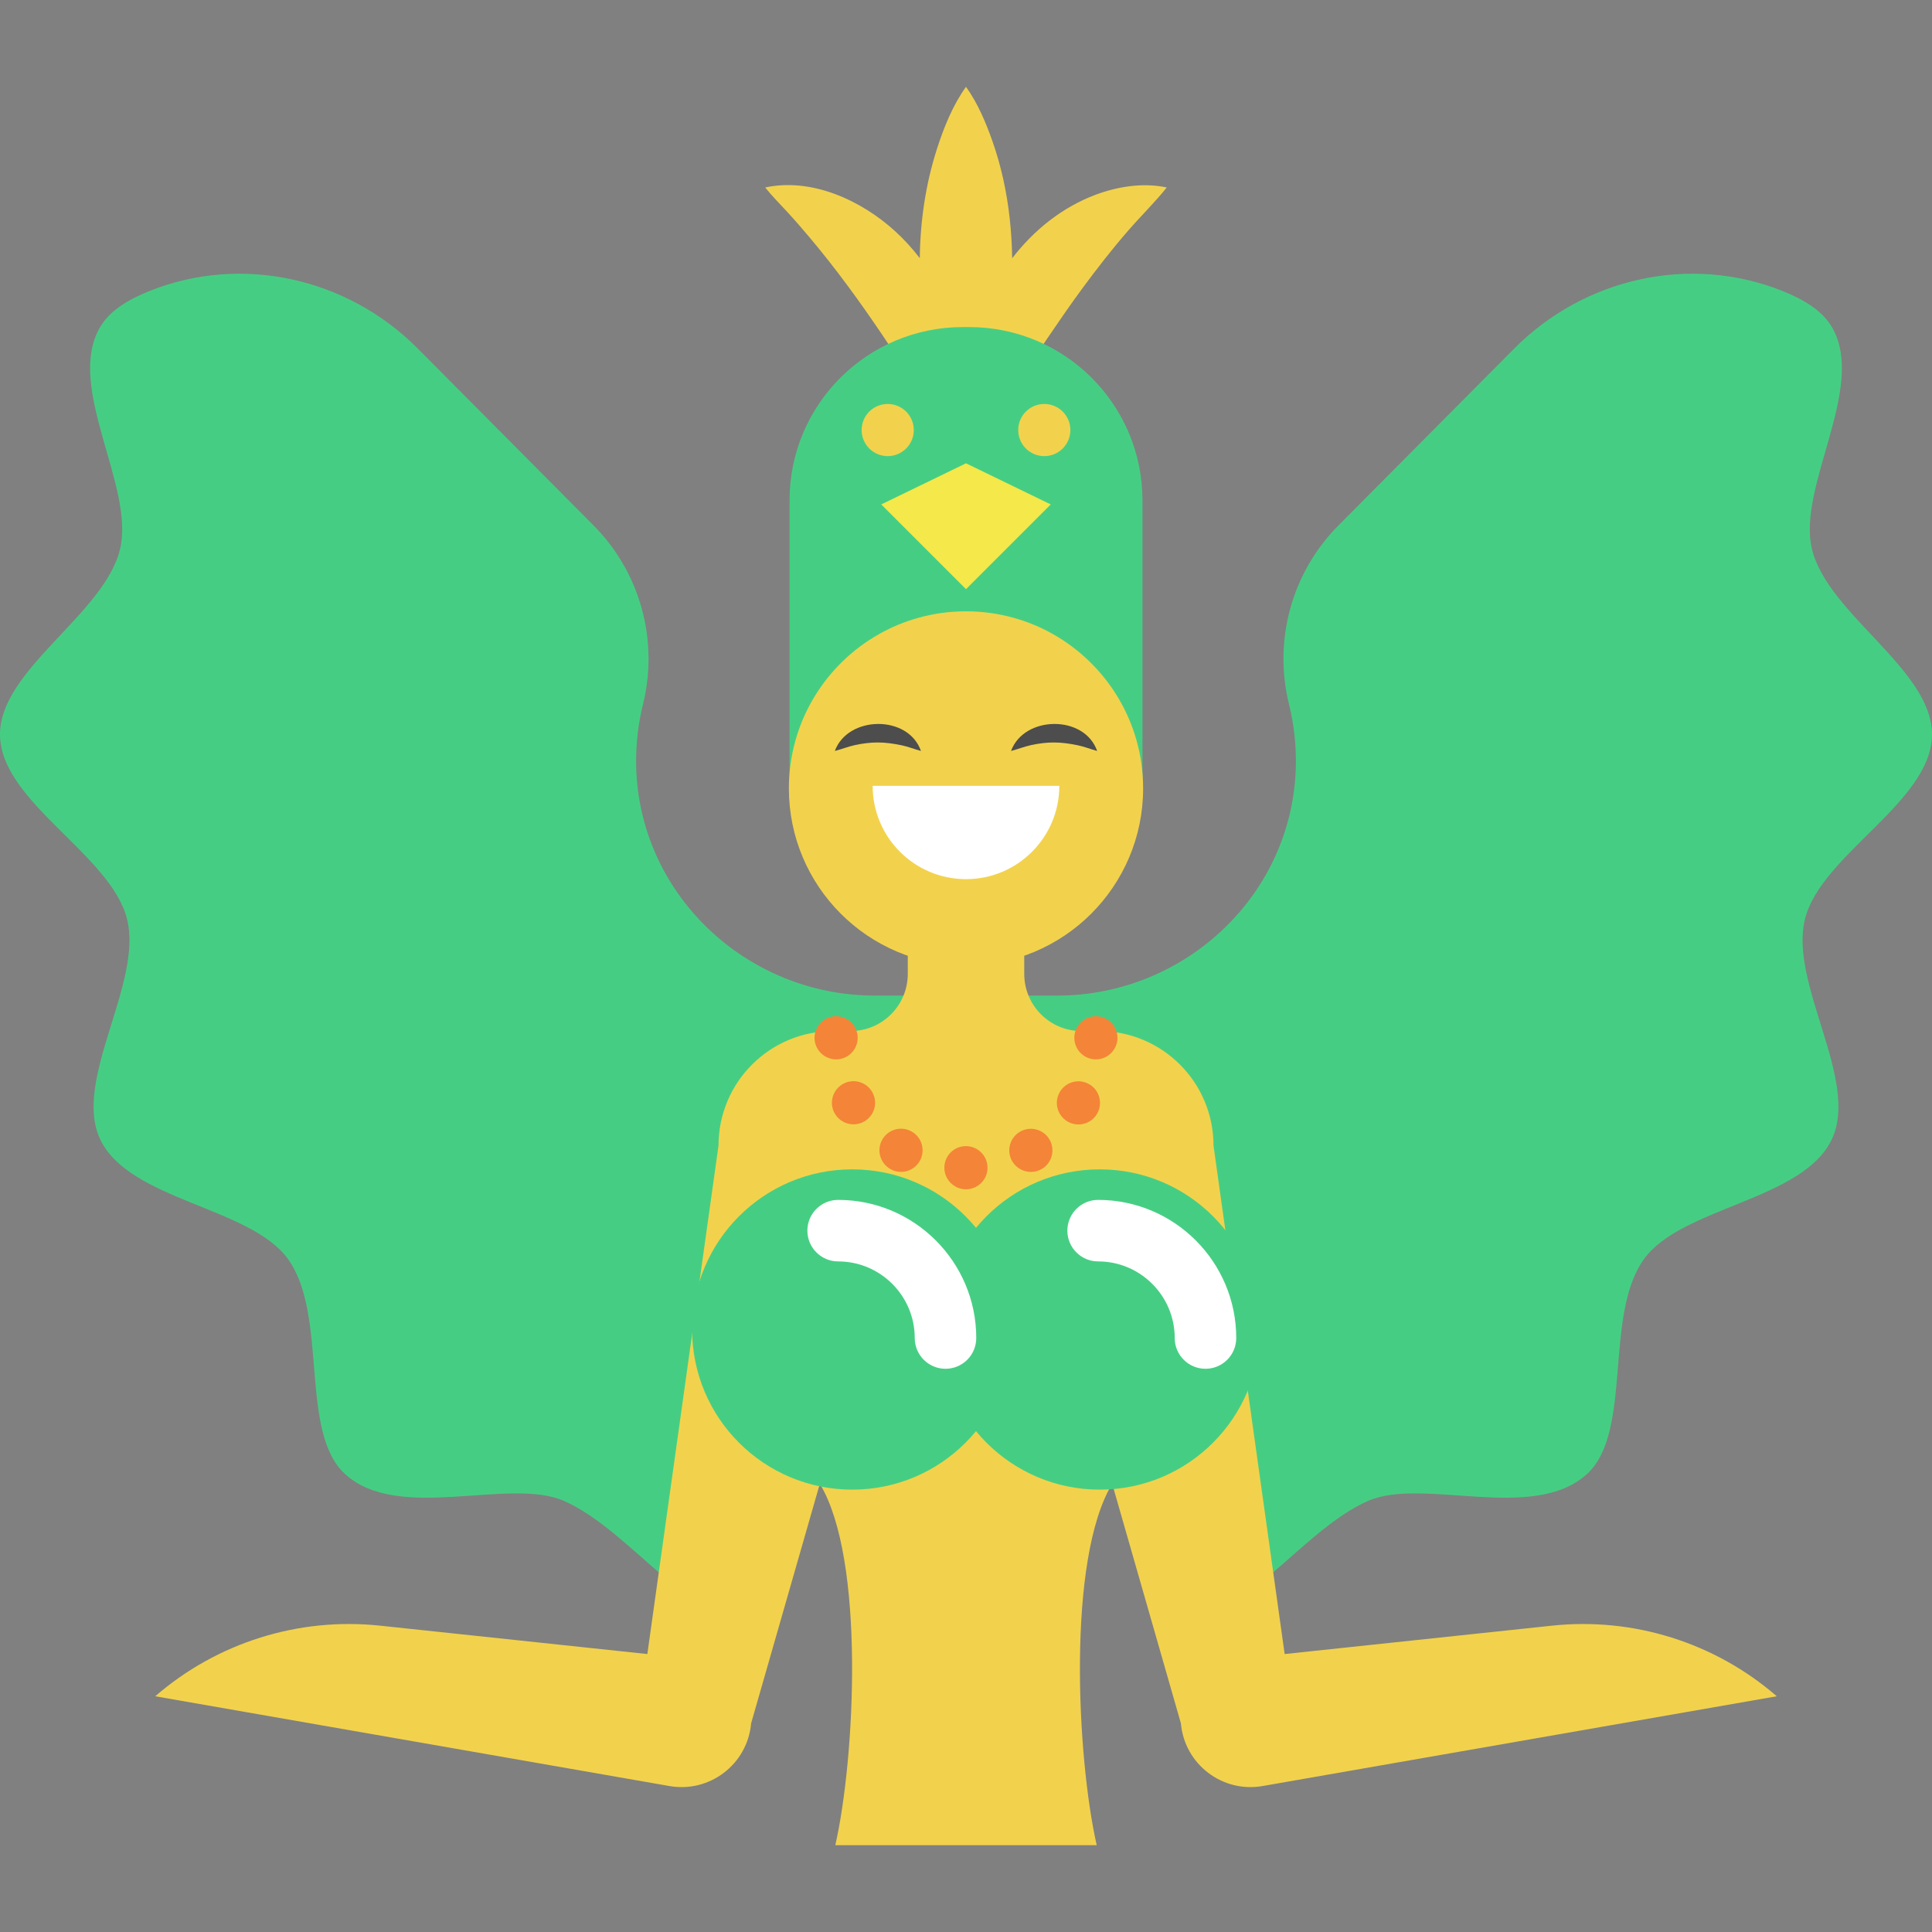 <?xml version="1.0" encoding="iso-8859-1"?>
<!-- Generator: Adobe Illustrator 19.1.0, SVG Export Plug-In . SVG Version: 6.00 Build 0)  -->
<svg version="1.1" id="Capa_1" xmlns="http://www.w3.org/2000/svg" xmlns:xlink="http://www.w3.org/1999/xlink" x="0px" y="0px"
	 viewBox="0 0 447.6 447.6" style="enable-background:new 0 0 447.6 447.6;" xml:space="preserve">
<rect x="0" y="0" width="447.6" height="447.6" fill="#808080" stroke="none"/>
<g>
	<path style="fill:#F2D24C;" d="M253.762,45.144c-7.708,2.909-14.272,8.19-19.265,14.693c-0.044-3.105-0.238-6.204-0.577-9.274
		c-0.668-6.057-1.962-12.074-3.985-17.826c-1.532-4.357-3.423-8.851-6.136-12.621c-3.069,4.266-5.135,9.429-6.734,14.398
		c-2.618,8.14-3.875,16.722-3.966,25.298c-1.724-2.241-3.628-4.339-5.713-6.242c-7.829-7.146-19.316-12.46-30.106-10.137
		c1.43,1.785,3.045,3.452,4.607,5.119c1.988,2.121,3.892,4.327,5.763,6.551c6.002,7.135,11.486,14.675,16.701,22.4
		c5.614,8.314,11.053,16.945,17.601,24.572c0.244-0.592,0.456-1.202,0.646-1.821c0.383,0.621,0.778,1.233,1.199,1.822
		c0.421-0.589,0.819-1.198,1.204-1.818c0.188,0.618,0.397,1.227,0.641,1.817c3.308-3.853,6.263-8.04,9.17-12.199
		c5.371-7.684,10.43-15.586,15.993-23.134c3.384-4.592,6.894-9.096,10.64-13.4c2.902-3.335,6.107-6.46,8.87-9.909
		C264.866,42.26,258.921,43.198,253.762,45.144z"/>
	<path style="fill:#45CE83;" d="M224.528,75.774h-1.456c-22.177,0-40.154,17.978-40.154,40.154v66.735h81.765v-66.735
		C264.682,93.751,246.705,75.774,224.528,75.774z"/>
	<path style="fill:#45CE83;" d="M223.8,325.969c-19.147,0-35.786,13.378-39.657,32.13c-1.585,7.678-4.011,13.743-9.609,15.665
		c-13.354,4.586-27.956-19.075-43.921-26.055c-12.678-5.544-38.174,5.088-50.625-6.162c-10.768-9.729-3.845-36.863-13.285-49.88
		c-8.769-12.09-36.751-13.526-43.482-27.696c-6.517-13.72,10.005-36.138,6.191-51.135c-3.769-14.82-29.037-26.941-29.408-42.366
		c-0.365-15.194,24.145-28.069,27.802-43.235c3.494-14.489-12.568-37.282-4.761-51.201c2.228-3.972,6.467-6.565,11.585-8.614
		c21.396-8.566,45.879-3.044,62.126,13.303l40.67,40.919c10.87,10.87,15.224,26.634,11.531,41.557
		c-1.106,4.468-1.658,9.154-1.58,13.983c0.486,29.833,25.474,53.473,55.311,53.473h42.223c29.837,0,54.825-23.64,55.311-53.473
		c0.079-4.829-0.474-9.515-1.58-13.983c-3.693-14.923,0.661-30.687,11.531-41.557l40.67-40.919
		c16.247-16.346,40.73-21.868,62.126-13.303c5.118,2.049,9.357,4.642,11.585,8.614c7.807,13.919-8.254,36.713-4.761,51.201
		c3.657,15.167,28.168,28.041,27.802,43.235c-0.371,15.425-25.639,27.546-29.408,42.366c-3.814,14.997,12.708,37.416,6.191,51.135
		c-6.731,14.17-34.713,15.605-43.482,27.696c-9.441,13.017-2.518,40.15-13.285,49.88c-12.451,11.25-37.947,0.618-50.625,6.162
		c-15.965,6.981-30.566,30.641-43.921,26.055c-5.598-1.923-8.025-7.987-9.609-15.665C259.586,339.347,242.948,325.969,223.8,325.969
		L223.8,325.969z"/>
	<path style="fill:#F2D24C;" d="M264.835,182.663c0,22.658-18.377,41.035-41.035,41.035c-22.667,0-41.035-18.377-41.035-41.035
		c0-15.363,8.441-28.755,20.947-35.789c2.84-1.607,5.888-2.866,9.101-3.752c3.5-0.981,7.182-1.494,10.986-1.494
		c3.804,0,7.486,0.521,10.986,1.494c3.213,0.886,6.262,2.145,9.102,3.752C256.385,153.908,264.835,167.3,264.835,182.663z"/>
	<path style="fill:#FFFFFF;" d="M245.421,182.055c0,11.942-9.681,21.624-21.624,21.624c-11.942,0-21.624-9.681-21.624-21.624
		H245.421z"/>
	<g>
		<path style="fill:#4D4D4D;" d="M193.413,173.979c3.024-8.242,17.012-8.439,19.952,0c-1.508-0.403-2.954-0.998-4.488-1.317
			c-1.812-0.377-3.631-0.641-5.488-0.648c-1.802-0.007-3.601,0.232-5.358,0.616C196.454,172.976,194.969,173.579,193.413,173.979z"
			/>
		<path style="fill:#4D4D4D;" d="M234.231,173.979c3.024-8.242,17.012-8.439,19.952,0c-1.508-0.403-2.954-0.998-4.488-1.317
			c-1.812-0.377-3.631-0.641-5.488-0.648c-1.802-0.007-3.601,0.232-5.358,0.616C237.272,172.976,235.786,173.579,234.231,173.979z"
			/>
	</g>
	<path style="fill:#F2D24C;" d="M411.64,392.986c-14.351-12.438-33.22-18.361-52.105-16.355l-61.91,6.573L281.139,265.39v0
		c0-14.647-11.874-26.521-26.521-26.521h-4.088c-7.311,0-13.237-5.927-13.237-13.237V210.2h-26.983v15.432
		c0,7.311-5.927,13.237-13.237,13.237h-4.088c-14.647,0-26.521,11.874-26.521,26.521v0l-16.487,117.813l-61.91-6.573
		c-18.885-2.005-37.754,3.918-52.105,16.355h0l118.99,20.775c9.388,1.729,18.228-4.996,19.066-14.505l15.916-55.491
		c10.548,17.394,8.172,63.555,3.59,83.719h60.558c-4.582-20.165-6.957-66.325,3.59-83.719l15.916,55.491
		c0.838,9.509,9.677,16.234,19.066,14.505L411.64,392.986L411.64,392.986z"/>
	<circle style="fill:#45CE83;" cx="197.449" cy="308.013" r="37.102"/>
	<circle style="fill:#45CE83;" cx="254.787" cy="308.013" r="37.102"/>
	<path style="fill:#FFFFFF;" d="M219.051,317.115c-3.936,0-7.127-3.191-7.127-7.127c0-9.785-7.96-17.745-17.745-17.745
		c-3.936,0-7.127-3.191-7.127-7.127s3.191-7.127,7.127-7.127c17.644,0,31.998,14.354,31.998,31.998
		C226.178,313.924,222.988,317.115,219.051,317.115z"/>
	<path style="fill:#FFFFFF;" d="M279.282,317.115c-3.936,0-7.127-3.191-7.127-7.127c0-9.785-7.96-17.745-17.744-17.745
		c-3.936,0-7.127-3.191-7.127-7.127s3.191-7.127,7.127-7.127c17.644,0,31.998,14.354,31.998,31.998
		C286.409,313.924,283.218,317.115,279.282,317.115z"/>
	<polygon style="fill:#F4E84A;" points="223.8,136.496 204.168,116.864 223.8,107.336 243.432,116.864 	"/>
	<g>
		<circle style="fill:#F2D24C;" cx="205.661" cy="99.632" r="6.041"/>
		<circle style="fill:#F2D24C;" cx="241.939" cy="99.632" r="6.041"/>
	</g>
	<g>
		<path style="fill:#F48438;" d="M193.704,245.432c-1.311,0-2.601-0.53-3.53-1.46c-0.93-0.93-1.47-2.22-1.47-3.54
			c0-1.31,0.54-2.6,1.47-3.53c0.93-0.93,2.22-1.47,3.53-1.47c1.319,0,2.609,0.54,3.54,1.47c0.93,0.93,1.46,2.22,1.46,3.53
			c0,1.32-0.53,2.61-1.46,3.54C196.314,244.902,195.024,245.432,193.704,245.432z"/>
		<path style="fill:#F48438;" d="M218.784,270.522c0-2.76,2.239-5,5-4.99l0,0c2.76,0,5,2.24,5,5l0,0c0,2.76-2.24,5-5,5l0,0
			C221.024,275.522,218.784,273.283,218.784,270.522z M234.494,269.013c-1.38-2.39-0.561-5.45,1.83-6.83l0,0l0,0l0,0
			c2.39-1.38,5.449-0.56,6.829,1.83l0,0c1.381,2.39,0.561,5.45-1.829,6.83l0,0c-0.79,0.46-1.65,0.67-2.49,0.67l0,0
			C237.104,271.513,235.424,270.613,234.494,269.013z M206.244,270.823L206.244,270.823c-2.391-1.38-3.21-4.44-1.83-6.83l0,0
			c1.39-2.39,4.439-3.21,6.84-1.82l0,0c2.39,1.38,3.2,4.44,1.82,6.83l0,0c-0.931,1.6-2.61,2.5-4.33,2.5l0,0
			C207.894,271.502,207.034,271.283,206.244,270.823z M247.344,259.843c-2.39-1.39-3.21-4.45-1.82-6.84l0,0
			c1.38-2.39,4.44-3.2,6.83-1.81l0,0c2.391,1.38,3.2,4.44,1.82,6.83l0,0c-0.93,1.6-2.61,2.49-4.33,2.49l0,0
			C248.994,260.513,248.134,260.292,247.344,259.843z M193.404,257.993c-1.38-2.39-0.56-5.45,1.83-6.83l0,0
			c2.391-1.39,5.45-0.57,6.83,1.82l0,0c1.38,2.39,0.57,5.45-1.83,6.83l0,0c-0.779,0.46-1.64,0.67-2.489,0.67l0,0
			C196.014,260.482,194.334,259.593,193.404,257.993z"/>
		<path style="fill:#F48438;" d="M253.894,245.432c-1.319,0-2.609-0.53-3.54-1.46c-0.93-0.93-1.46-2.22-1.46-3.54
			c0-1.31,0.53-2.6,1.46-3.53c0.931-0.93,2.221-1.47,3.54-1.47c1.311,0,2.601,0.54,3.53,1.47c0.93,0.93,1.47,2.22,1.47,3.53
			c0,1.32-0.54,2.61-1.47,3.54C256.494,244.902,255.204,245.432,253.894,245.432z"/>
	</g>
</g>
<g>
</g>
<g>
</g>
<g>
</g>
<g>
</g>
<g>
</g>
<g>
</g>
<g>
</g>
<g>
</g>
<g>
</g>
<g>
</g>
<g>
</g>
<g>
</g>
<g>
</g>
<g>
</g>
<g>
</g>
</svg>
